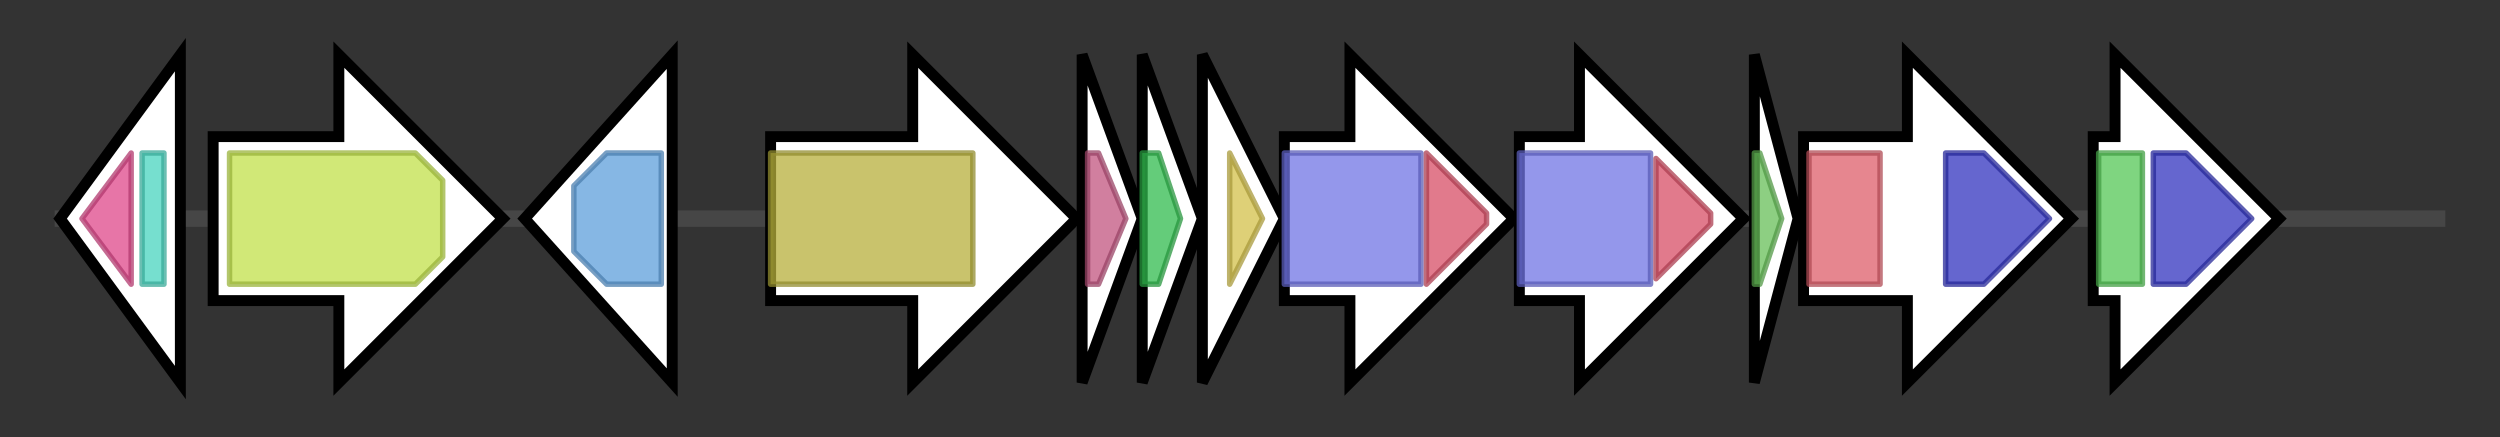 <svg version="1.1" baseProfile="full" xmlns="http://www.w3.org/2000/svg" width="457.433" height="80">
	<rect width="100%" height="100%" fill="#333333" stroke="none"/>
	<g>
		<line x1="10" y1="40.0" x2="447.433" y2="40.0" style="stroke:rgb(70,70,70); stroke-width:3 "/>
		<g>
			<title>tcmR
tetracenomycin C resistance and export gene repressor</title>
			<polygon class="tcmR
tetracenomycin C resistance and export gene repressor" points="11,40 33,10 33,70" fill="rgb(255,255,255)" fill-opacity="1.0" stroke="rgb(0,0,0)" stroke-width="2"  />
			<g>
				<title>TetR_C_14 (PF17754)
"MftR C-terminal domain"</title>
				<polygon class="PF17754" points="15,40 24,28 24,28 24,52 24,52" stroke-linejoin="round" width="12" height="24" fill="rgb(222,71,138)" stroke="rgb(177,56,110)" stroke-width="1" opacity="0.75" />
			</g>
			<g>
				<title>TetR_N (PF00440)
"Bacterial regulatory proteins, tetR family"</title>
				<rect class="PF00440" x="26" y="28" stroke-linejoin="round" width="4" height="24" fill="rgb(73,212,190)" stroke="rgb(58,169,152)" stroke-width="1" opacity="0.75" />
			</g>
		</g>
		<g>
			<title>tcmA
tetracenomycin C resistance and export protein</title>
			<polygon class="tcmA
tetracenomycin C resistance and export protein" points="39,25 62,25 62,10 92,40 62,70 62,55 39,55" fill="rgb(255,255,255)" fill-opacity="1.0" stroke="rgb(0,0,0)" stroke-width="2"  />
			<g>
				<title>MFS_1 (PF07690)
"Major Facilitator Superfamily"</title>
				<polygon class="PF07690" points="42,28 76,28 81,33 81,47 76,52 42,52" stroke-linejoin="round" width="39" height="24" fill="rgb(193,224,74)" stroke="rgb(154,179,59)" stroke-width="1" opacity="0.75" />
			</g>
		</g>
		<g>
			<title>tcmP
O-methyltransferase</title>
			<polygon class="tcmP
O-methyltransferase" points="96,40 123,10 123,70" fill="rgb(255,255,255)" fill-opacity="1.0" stroke="rgb(0,0,0)" stroke-width="2"  />
			<g>
				<title>LCM (PF04072)
"Leucine carboxyl methyltransferase"</title>
				<polygon class="PF04072" points="105,34 111,28 121,28 121,52 111,52 105,46" stroke-linejoin="round" width="16" height="24" fill="rgb(94,159,219)" stroke="rgb(75,127,175)" stroke-width="1" opacity="0.75" />
			</g>
		</g>
		<g>
			<title>tcmG
hydroxylase</title>
			<polygon class="tcmG
hydroxylase" points="141,25 167,25 167,10 197,40 167,70 167,55 141,55" fill="rgb(255,255,255)" fill-opacity="1.0" stroke="rgb(0,0,0)" stroke-width="2"  />
			<g>
				<title>FAD_binding_3 (PF01494)
"FAD binding domain"</title>
				<rect class="PF01494" x="141" y="28" stroke-linejoin="round" width="37" height="24" fill="rgb(182,175,59)" stroke="rgb(145,140,47)" stroke-width="1" opacity="0.75" />
			</g>
		</g>
		<g>
			<title>tcmH
monooxygenase</title>
			<polygon class="tcmH
monooxygenase" points="198,10 209,40 198,70" fill="rgb(255,255,255)" fill-opacity="1.0" stroke="rgb(0,0,0)" stroke-width="2"  />
			<g>
				<title>ABM (PF03992)
"Antibiotic biosynthesis monooxygenase"</title>
				<polygon class="PF03992" points="199,28 201,28 206,40 206,40 201,52 199,52" stroke-linejoin="round" width="7" height="24" fill="rgb(193,84,127)" stroke="rgb(154,67,101)" stroke-width="1" opacity="0.75" />
			</g>
		</g>
		<g>
			<title>tcmI
cyclase</title>
			<polygon class="tcmI
cyclase" points="209,10 220,40 209,70" fill="rgb(255,255,255)" fill-opacity="1.0" stroke="rgb(0,0,0)" stroke-width="2"  />
			<g>
				<title>Cyclase_polyket (PF04673)
"Polyketide synthesis cyclase"</title>
				<polygon class="PF04673" points="209,28 212,28 216,40 212,52 209,52" stroke-linejoin="round" width="10" height="24" fill="rgb(49,187,78)" stroke="rgb(39,149,62)" stroke-width="1" opacity="0.75" />
			</g>
		</g>
		<g>
			<title>tcmJ
predicted protein</title>
			<polygon class="tcmJ
predicted protein" points="220,10 235,40 220,70" fill="rgb(255,255,255)" fill-opacity="1.0" stroke="rgb(0,0,0)" stroke-width="2"  />
			<g>
				<title>Cupin_2 (PF07883)
"Cupin domain"</title>
				<polygon class="PF07883" points="225,28 225,28 231,40 225,52 225,52" stroke-linejoin="round" width="7" height="24" fill="rgb(211,192,74)" stroke="rgb(168,153,59)" stroke-width="1" opacity="0.75" />
			</g>
		</g>
		<g>
			<title>tcmK
beta-ketoacyl synthase</title>
			<polygon class="tcmK
beta-ketoacyl synthase" points="235,25 247,25 247,10 277,40 247,70 247,55 235,55" fill="rgb(255,255,255)" fill-opacity="1.0" stroke="rgb(0,0,0)" stroke-width="2"  />
			<g>
				<title>ketoacyl-synt (PF00109)
"Beta-ketoacyl synthase, N-terminal domain"</title>
				<rect class="PF00109" x="235" y="28" stroke-linejoin="round" width="25" height="24" fill="rgb(112,116,228)" stroke="rgb(89,92,182)" stroke-width="1" opacity="0.75" />
			</g>
			<g>
				<title>Ketoacyl-synt_C (PF02801)
"Beta-ketoacyl synthase, C-terminal domain"</title>
				<polygon class="PF02801" points="261,28 261,28 272,39 272,41 261,52 261,52" stroke-linejoin="round" width="11" height="24" fill="rgb(215,78,102)" stroke="rgb(172,62,81)" stroke-width="1" opacity="0.75" />
			</g>
		</g>
		<g>
			<title>tcmL
beta-ketoacyl synthase,chain length factor</title>
			<polygon class="tcmL
beta-ketoacyl synthase,chain length factor" points="278,25 289,25 289,10 319,40 289,70 289,55 278,55" fill="rgb(255,255,255)" fill-opacity="1.0" stroke="rgb(0,0,0)" stroke-width="2"  />
			<g>
				<title>ketoacyl-synt (PF00109)
"Beta-ketoacyl synthase, N-terminal domain"</title>
				<rect class="PF00109" x="278" y="28" stroke-linejoin="round" width="24" height="24" fill="rgb(112,116,228)" stroke="rgb(89,92,182)" stroke-width="1" opacity="0.75" />
			</g>
			<g>
				<title>Ketoacyl-synt_C (PF02801)
"Beta-ketoacyl synthase, C-terminal domain"</title>
				<polygon class="PF02801" points="303,29 313,39 313,41 303,51" stroke-linejoin="round" width="10" height="24" fill="rgb(215,78,102)" stroke="rgb(172,62,81)" stroke-width="1" opacity="0.75" />
			</g>
		</g>
		<g>
			<title>tcmM
acyl carrier protein</title>
			<polygon class="tcmM
acyl carrier protein" points="321,10 329,40 321,70" fill="rgb(255,255,255)" fill-opacity="1.0" stroke="rgb(0,0,0)" stroke-width="2"  />
			<g>
				<title>PP-binding (PF00550)
"Phosphopantetheine attachment site"</title>
				<polygon class="PF00550" points="321,28 322,28 326,40 322,52 321,52" stroke-linejoin="round" width="6" height="24" fill="rgb(103,191,88)" stroke="rgb(82,152,70)" stroke-width="1" opacity="0.75" />
			</g>
		</g>
		<g>
			<title>tcmN
aromatase/cyclase</title>
			<polygon class="tcmN
aromatase/cyclase" points="330,25 349,25 349,10 379,40 349,70 349,55 330,55" fill="rgb(255,255,255)" fill-opacity="1.0" stroke="rgb(0,0,0)" stroke-width="2"  />
			<g>
				<title>Polyketide_cyc (PF03364)
"Polyketide cyclase / dehydrase and lipid transport"</title>
				<rect class="PF03364" x="331" y="28" stroke-linejoin="round" width="13" height="24" fill="rgb(221,94,106)" stroke="rgb(176,75,84)" stroke-width="1" opacity="0.75" />
			</g>
			<g>
				<title>Methyltransf_2 (PF00891)
"O-methyltransferase domain"</title>
				<polygon class="PF00891" points="356,28 363,28 375,40 363,52 356,52" stroke-linejoin="round" width="20" height="24" fill="rgb(50,51,190)" stroke="rgb(39,40,152)" stroke-width="1" opacity="0.75" />
			</g>
		</g>
		<g>
			<title>tcmO
O-methyltransferase</title>
			<polygon class="tcmO
O-methyltransferase" points="383,25 387,25 387,10 417,40 387,70 387,55 383,55" fill="rgb(255,255,255)" fill-opacity="1.0" stroke="rgb(0,0,0)" stroke-width="2"  />
			<g>
				<title>Dimerisation2 (PF16864)
"Dimerisation domain"</title>
				<rect class="PF16864" x="384" y="28" stroke-linejoin="round" width="8" height="24" fill="rgb(84,199,85)" stroke="rgb(67,159,68)" stroke-width="1" opacity="0.75" />
			</g>
			<g>
				<title>Methyltransf_2 (PF00891)
"O-methyltransferase domain"</title>
				<polygon class="PF00891" points="394,28 400,28 412,40 400,52 394,52" stroke-linejoin="round" width="20" height="24" fill="rgb(50,51,190)" stroke="rgb(39,40,152)" stroke-width="1" opacity="0.75" />
			</g>
		</g>
	</g>
</svg>
